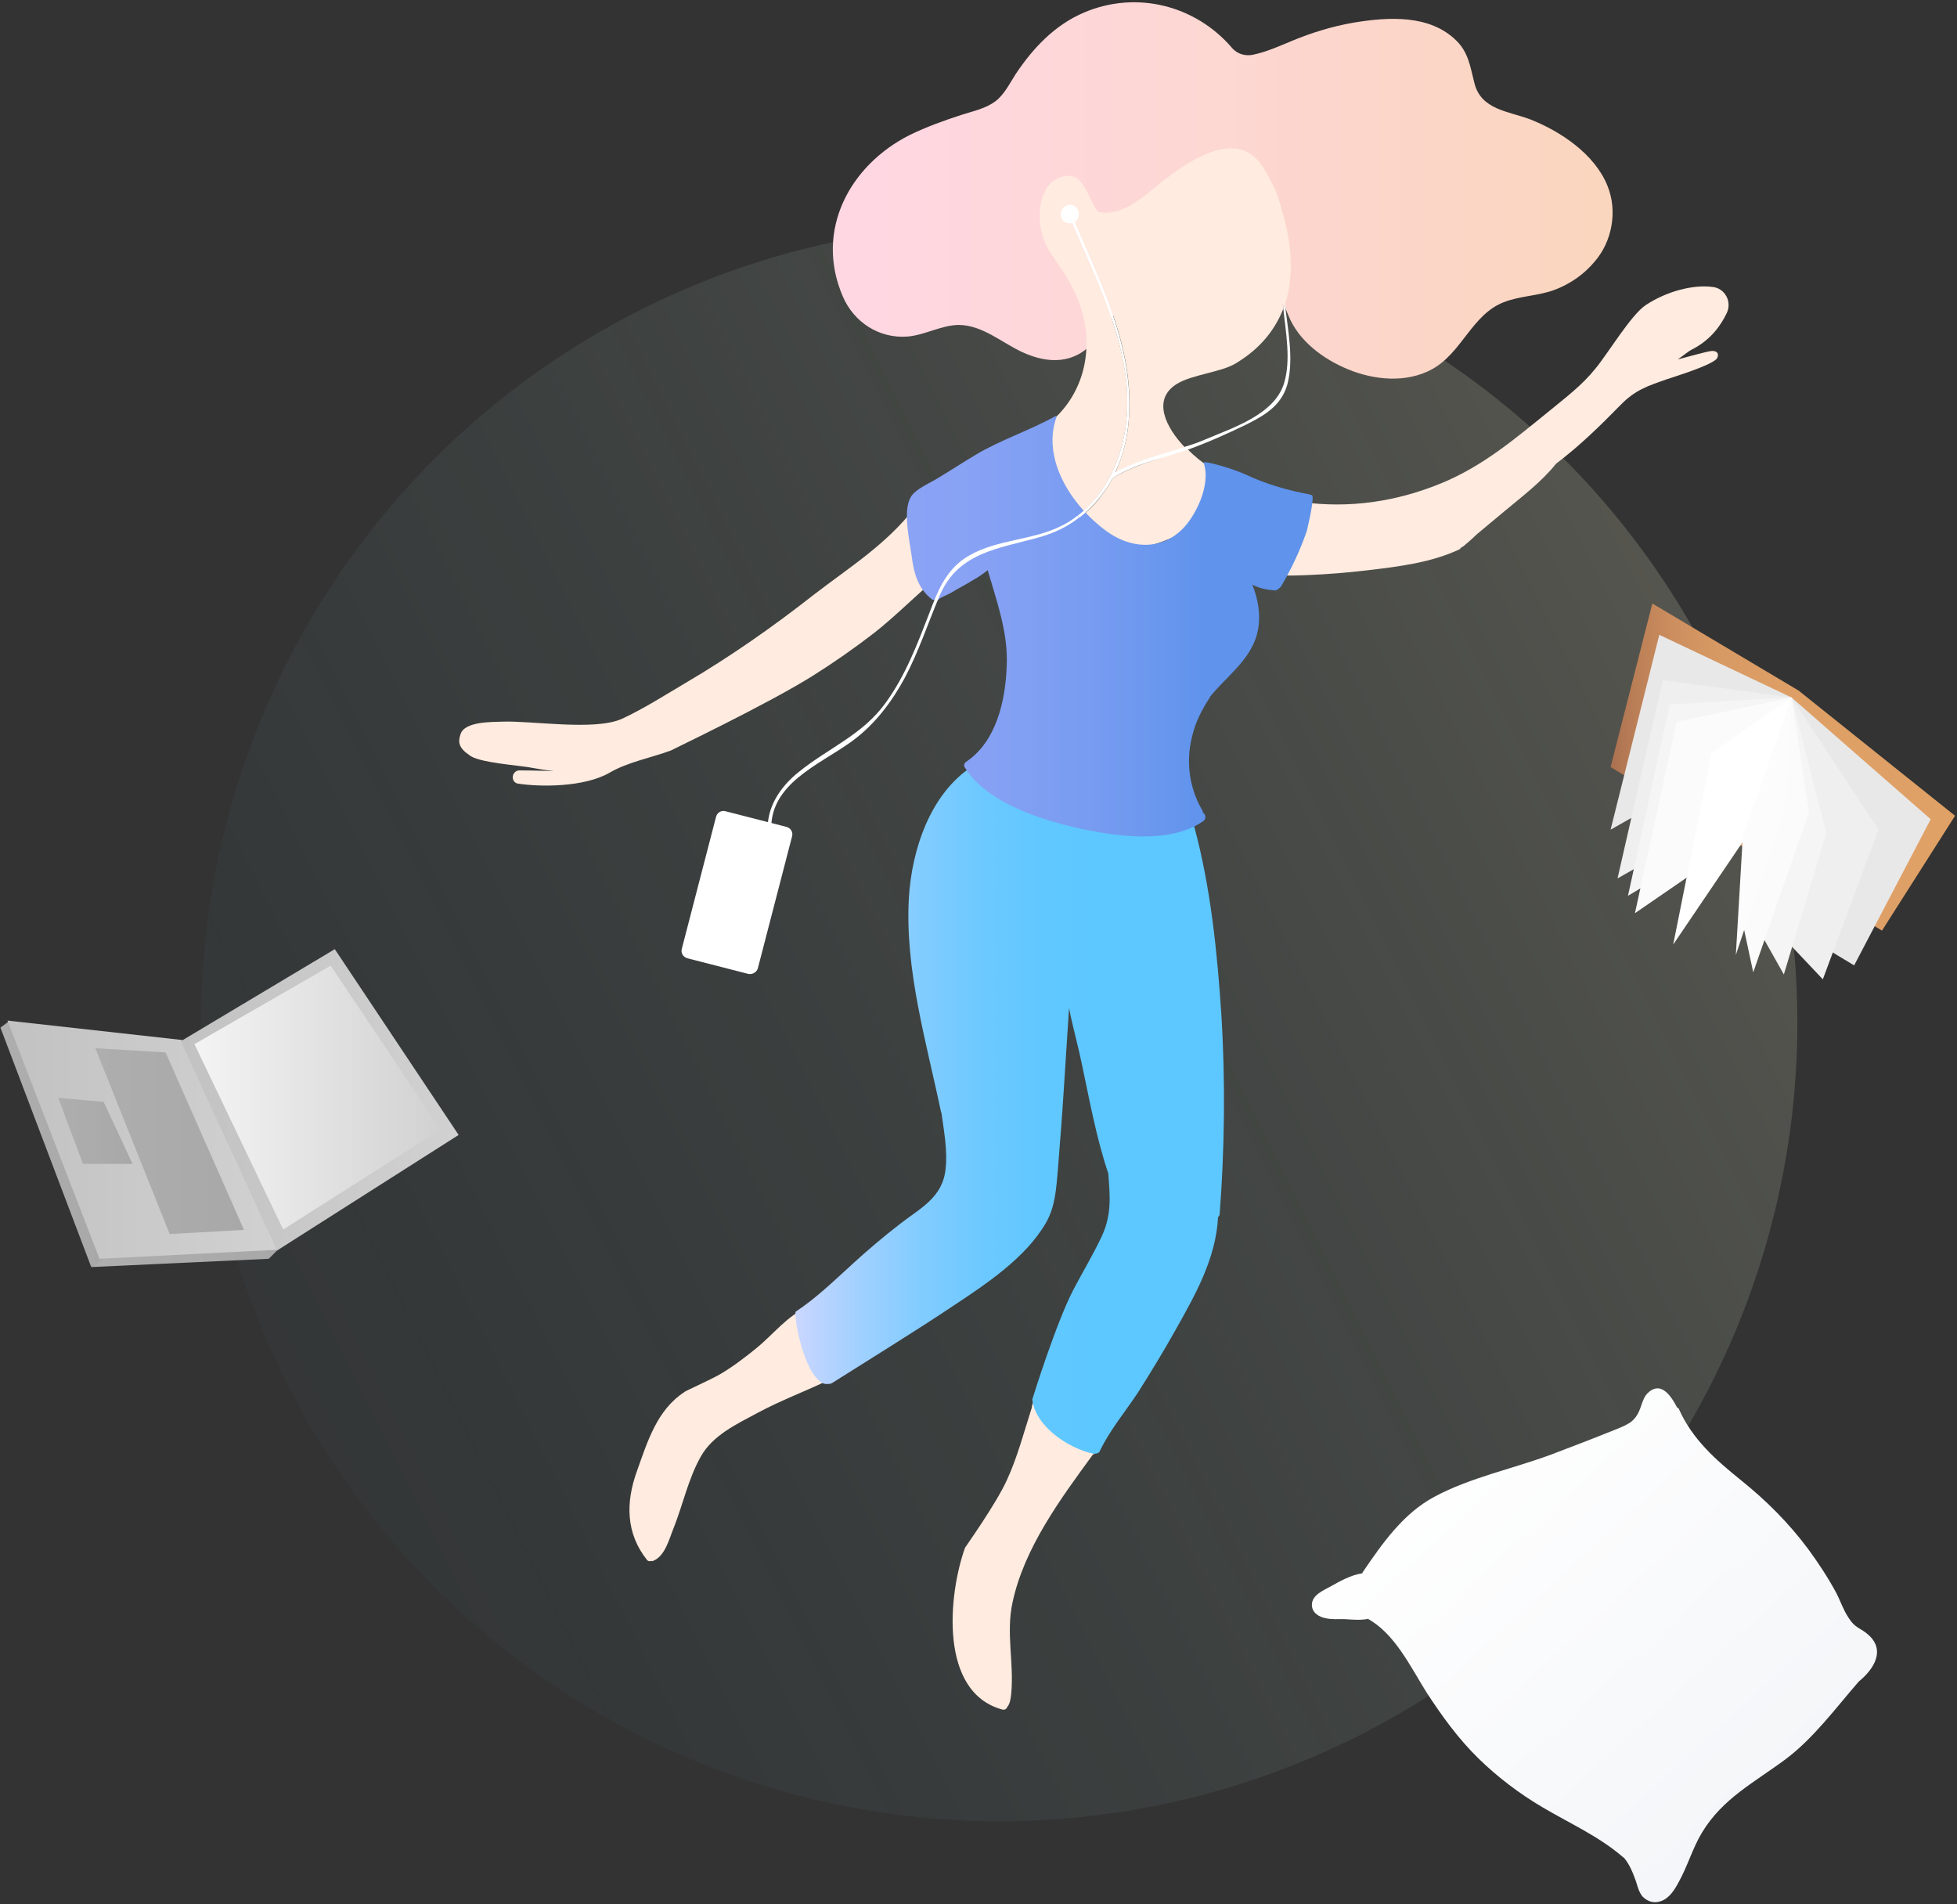 <?xml version="1.0" encoding="UTF-8"?>
<svg width="331px" height="322px" viewBox="0 0 331 322" version="1.1" xmlns="http://www.w3.org/2000/svg" xmlns:xlink="http://www.w3.org/1999/xlink">
    <rect x="0" y="0" width="331" height="322" fill="#333333" stroke="none"/>
    <!-- Generator: Sketch 49.3 (51167) - http://www.bohemiancoding.com/sketch -->
    <title>3</title>
    <desc>Created with Sketch.</desc>
    <defs>
        <linearGradient x1="-22.123%" y1="70.584%" x2="100%" y2="9.53%" id="linearGradient-1">
            <stop stop-color="#277B92" stop-opacity="0" offset="0%"></stop>
            <stop stop-color="#FFF5CC" stop-opacity="0.206" offset="100%"></stop>
        </linearGradient>
        <linearGradient x1="-0.062%" y1="50.325%" x2="100.003%" y2="50.325%" id="linearGradient-2">
            <stop stop-color="#FFD7E3" offset="5.299%"></stop>
            <stop stop-color="#FAD6BE" offset="100%"></stop>
        </linearGradient>
        <linearGradient x1="-0.097%" y1="50.136%" x2="100.015%" y2="50.136%" id="linearGradient-3">
            <stop stop-color="#CCD7FF" offset="0%"></stop>
            <stop stop-color="#C1D5FF" offset="3.573%"></stop>
            <stop stop-color="#9DD0FF" offset="16.68%"></stop>
            <stop stop-color="#81CCFF" offset="29.9%"></stop>
            <stop stop-color="#6DC9FF" offset="43.11%"></stop>
            <stop stop-color="#61C8FF" offset="56.33%"></stop>
            <stop stop-color="#5DC7FF" offset="69.57%"></stop>
        </linearGradient>
        <linearGradient x1="0%" y1="50%" x2="100%" y2="50%" id="linearGradient-4">
            <stop stop-color="#AEAEAE" offset="0%"></stop>
            <stop stop-color="#A8A8A8" offset="100%"></stop>
        </linearGradient>
        <linearGradient x1="0%" y1="49.989%" x2="99.856%" y2="49.989%" id="linearGradient-5">
            <stop stop-color="#AEAEAE" offset="0%"></stop>
            <stop stop-color="#A8A8A8" offset="100%"></stop>
        </linearGradient>
        <linearGradient x1="-0.047%" y1="50.004%" x2="100.076%" y2="50.004%" id="linearGradient-6">
            <stop stop-color="#C2C2C2" offset="0%"></stop>
            <stop stop-color="#D1D1D1" offset="100%"></stop>
        </linearGradient>
        <linearGradient x1="-0.046%" y1="50%" x2="100%" y2="50%" id="linearGradient-7">
            <stop stop-color="#C2C2C2" offset="0%"></stop>
            <stop stop-color="#D1D1D1" offset="100%"></stop>
        </linearGradient>
        <linearGradient x1="0%" y1="50.027%" x2="100.061%" y2="50.027%" id="linearGradient-8">
            <stop stop-color="#F4F4F4" offset="0%"></stop>
            <stop stop-color="#D1D1D1" offset="100%"></stop>
        </linearGradient>
        <linearGradient x1="142.947%" y1="128.424%" x2="22.295%" y2="8.876%" id="linearGradient-9">
            <stop stop-color="#EBEEF3" offset="0%"></stop>
            <stop stop-color="#FFFFFF" offset="100%"></stop>
        </linearGradient>
        <linearGradient x1="0.056%" y1="50.127%" x2="99.978%" y2="50.127%" id="linearGradient-10">
            <stop stop-color="#8CA3F5" offset="0%"></stop>
            <stop stop-color="#86A1F4" offset="20.7%"></stop>
            <stop stop-color="#759BF0" offset="48.76%"></stop>
            <stop stop-color="#5F93EC" offset="74.02%"></stop>
        </linearGradient>
        <linearGradient x1="0%" y1="50%" x2="100%" y2="50%" id="linearGradient-11">
            <stop stop-color="#AA7050" offset="0%"></stop>
            <stop stop-color="#BB7F57" offset="7.21%"></stop>
            <stop stop-color="#CC8E5E" offset="17.7%"></stop>
            <stop stop-color="#D79963" offset="30.76%"></stop>
            <stop stop-color="#DE9F66" offset="49.1%"></stop>
            <stop stop-color="#E0A167" offset="100%"></stop>
        </linearGradient>
    </defs>
    <g id="landing" stroke="none" stroke-width="1" fill="none" fill-rule="evenodd">
        <g id="How-ty" transform="translate(-829, -2157)">
            <g id="Group-22" transform="translate(120, 2050)">
                <g id="3" transform="translate(709, 107)">
                    <circle id="Oval-2" fill="url(#linearGradient-1)" cx="169" cy="173" r="135"></circle>
                    <path d="M271.854,31.353 C269.689,26.047 263.964,22.207 258.798,20.182 C255.098,18.786 250.49,18.576 249.373,14.038 C248.674,11.315 248.395,8.942 246.37,6.917 C241.832,2.379 234.711,2.867 228.846,3.845 C225.286,4.473 221.864,5.52 218.513,6.917 C216.489,7.755 214.324,8.732 212.09,9.221 C210.694,9.57 209.227,9.151 208.32,8.034 C202.246,0.982 192.332,-1.671 183.395,2.099 C178.438,4.194 174.738,8.104 171.805,12.502 C170.758,14.108 169.92,15.923 168.384,17.11 C166.709,18.367 164.614,18.786 162.659,19.414 C159.657,20.392 156.725,21.439 153.862,22.835 C143.739,27.932 137.734,38.963 142.552,50.134 C144.437,54.532 148.765,57.325 153.583,56.906 C156.515,56.627 159.168,55.021 162.101,54.951 C166.15,54.951 169.431,57.953 172.922,59.559 C177.321,61.584 181.719,61.584 185.071,57.744 C186.886,55.719 188.143,53.276 189.958,51.251 C192.262,48.738 195.055,46.643 198.126,45.177 C202.176,43.292 206.993,42.524 211.182,44.409 C215.302,46.224 216.279,49.436 217.885,53.276 C219.63,57.674 223.819,60.746 228.078,62.492 C232.547,64.307 237.923,64.796 242.251,62.422 C247.278,59.629 248.954,53.206 254.33,51.111 C257.192,49.994 260.264,50.064 263.127,48.947 C265.64,47.97 267.944,46.364 269.689,44.269 C272.622,40.918 273.669,35.751 271.854,31.353 Z" id="Shape" fill="url(#linearGradient-2)" fill-rule="nonzero"></path>
                    <g id="Group" transform="translate(175.715, 25.069)">
                        <path d="M33.303,36.305 C30.79,37.841 25.832,38.19 23.319,39.796 C19.06,42.449 21.504,47.197 24.715,50.548 C25.902,50.199 27.089,49.78 28.206,49.291 C32.814,47.336 39.866,45.102 41.472,39.796 C42.659,35.816 41.751,31.139 41.332,27.089 C40.075,30.44 37.632,33.722 33.303,36.305 Z" id="Shape"></path>
                        <path d="M14.103,50.059 C17.454,36.724 10.333,23.808 5.306,12.009 C5.166,11.729 5.585,11.45 5.725,11.799 C10.403,22.621 16.128,33.582 15.22,45.731 C15.011,49.012 14.173,52.084 12.916,54.877 C16.477,52.852 20.736,51.874 24.715,50.618 C21.504,47.266 19.06,42.519 23.319,39.866 C25.902,38.26 30.79,37.911 33.303,36.375 C37.632,33.792 40.005,30.51 41.332,27.159 C41.332,26.95 41.262,26.67 41.262,26.461 C41.262,26.251 41.541,26.251 41.611,26.461 C43.566,20.457 42.17,14.313 41.332,11.31 C40.634,8.867 40.355,7.54 39.098,5.306 C37.701,2.932 34.909,-5.446 21.015,5.516 C17.734,8.099 14.173,11.66 9.984,10.752 C8.099,8.378 7.68,3.561 3.7,4.887 C0.419,5.934 -0.209,10.263 0.279,13.335 C0.628,15.709 1.745,17.454 3.072,19.339 C5.027,22.132 6.633,24.925 7.47,28.276 C9.146,35.048 7.191,41.96 1.885,46.359 C1.815,46.429 1.815,46.429 1.745,46.498 C1.536,46.498 1.327,46.638 1.396,46.917 C1.885,52.224 3.351,58.088 6.563,62.277 C10.403,59.205 12.916,54.737 14.103,50.059 Z" id="Shape" fill="#FFEBDF" fill-rule="nonzero"></path>
                        <path d="M12.428,55.854 C11.031,58.437 9.216,60.741 6.842,62.487 C8.588,64.651 10.892,66.327 13.754,67.164 C16.826,68.072 19.968,67.025 23.04,65.629 C27.857,63.464 29.533,54.528 29.254,54.388 C29.184,54.248 28.765,53.829 28.555,53.69 C27.578,53.131 26.321,52.084 25.134,50.897 C24.087,51.246 22.97,51.665 21.853,51.944 C18.571,53.061 15.22,54.039 12.428,55.854 Z" id="Shape" fill="#FFEBDF" fill-rule="nonzero"></path>
                        <path d="M41.611,26.321 C41.541,26.531 41.472,26.81 41.332,27.019 C41.751,31.139 42.659,35.816 41.472,39.726 C39.866,45.032 32.814,47.266 28.206,49.221 C27.089,49.71 25.902,50.129 24.715,50.478 C24.855,50.618 24.995,50.757 25.204,50.967 C28.555,49.78 31.767,48.314 34.979,46.778 C38.19,45.172 40.983,43.566 42.03,39.936 C43.147,35.607 42.1,30.72 41.611,26.321 C41.611,26.391 41.611,26.391 41.611,26.321 Z" id="Shape" fill="#FFFFFF" fill-rule="nonzero"></path>
                        <path d="M41.262,26.391 C41.262,26.6 41.332,26.88 41.332,27.089 C41.402,26.88 41.541,26.6 41.611,26.391 C41.541,26.182 41.262,26.182 41.262,26.391 Z" id="Shape" fill="#FFEBDF" fill-rule="nonzero"></path>
                    </g>
                    <g id="Group" transform="translate(0, 47.741)" fill-rule="nonzero">
                        <path d="M138.642,180.079 C137.804,177.984 137.385,176.099 137.176,173.865 C137.455,173.586 137.106,173.097 136.687,173.237 C133.126,174.773 130.822,177.915 127.89,180.288 C126.005,181.824 123.91,183.43 121.746,184.687 C119.931,185.734 115.742,187.549 115.742,187.689 C111.134,190.691 109.528,195.997 107.713,201.094 C105.828,206.33 105.828,211.567 109.458,216.105 C109.668,216.314 109.877,216.314 110.087,216.244 C110.226,216.244 110.296,216.314 110.436,216.244 C112.53,215.407 113.159,212.544 113.996,210.519 C115.532,206.61 116.44,202.281 118.534,198.581 C120.559,194.95 124.678,193.065 128.169,191.18 C131.939,189.155 135.849,187.689 139.689,185.874 C139.689,185.874 139.759,185.874 139.759,185.804 C140.108,185.734 140.387,185.455 140.318,185.036 C139.968,183.291 139.34,181.685 138.642,180.079 Z" id="Shape" fill="#FFEBDF"></path>
                        <path d="M185.629,194.461 C183.744,193.763 181.719,193.484 180.044,192.227 C178.159,190.901 177.879,188.946 176.693,187.131 C176.483,186.781 175.855,186.712 175.645,187.131 C175.226,188.038 174.389,190.202 174.528,190.272 C173.202,194.392 172.085,198.72 170.269,202.63 C168.454,206.61 163.288,213.871 163.218,214.01 C160.355,222.039 158.819,238.516 169.571,241.379 C169.99,241.449 170.269,241.239 170.339,240.96 C170.828,240.471 170.967,239.424 171.037,238.656 C171.526,233.489 170.13,228.463 171.247,223.296 C173.202,214.08 179.346,205.772 184.861,198.232 C185.14,198.371 187.793,195.299 185.629,194.461 Z" id="Shape" fill="#FFEBDF"></path>
                        <path d="M206.574,123.806 C205.876,113.194 204.759,102.232 201.966,91.969 C202.106,91.55 202.036,90.992 201.478,90.852 C198.266,90.014 194.985,90.014 191.773,89.456 C188.841,88.967 185.978,88.199 183.116,87.501 C177.111,86.105 170.269,85.267 165.242,81.497 C164.893,81.287 164.544,81.566 164.474,81.846 C157.283,86.523 154.211,96.019 153.723,104.117 C153.024,116.266 156.725,128.623 159.168,140.353 C159.168,140.423 159.238,140.423 159.238,140.492 C159.657,143.564 160.285,146.846 159.936,149.918 C159.448,154.805 155.677,156.55 152.187,159.273 C149.394,161.438 146.741,163.672 144.158,166.046 C141.086,168.838 138.083,171.771 134.593,174.075 C134.174,174.354 135.779,184.617 139.27,186.223 C139.55,186.363 140.457,186.363 140.736,186.153 C147.579,181.824 154.421,177.635 161.123,173.167 C166.709,169.467 173.481,164.998 176.902,159.064 C178.508,156.271 178.647,153.199 178.927,150.057 C179.276,145.659 179.625,141.26 179.904,136.862 C180.183,132.184 180.532,127.506 180.812,122.759 C181.44,125.901 182.348,129.112 182.976,132.184 C184.303,138.398 185.42,144.681 187.444,150.686 C187.724,154.316 188.073,157.598 186.397,161.228 C184.931,164.37 183.116,167.372 181.51,170.444 C178.578,176.099 174.598,188.876 174.598,188.946 C175.157,193.554 180.742,197.184 184.861,198.092 C185.001,198.162 185.839,198.092 185.978,197.743 C187.654,194.182 190.307,191.04 192.471,187.759 C194.636,184.338 196.73,180.917 198.685,177.426 C202.106,171.352 205.667,165.138 206.016,158.086 C206.156,157.947 206.295,157.807 206.295,157.528 C207.133,146.497 207.273,135.116 206.574,123.806 Z" id="Shape" fill="url(#linearGradient-3)"></path>
                        <path d="M278.347,3.859 C275.833,5.535 271.784,12.307 269.829,14.611 C267.525,17.474 264.872,19.429 262.079,21.733 C256.215,26.48 250.909,31.018 243.857,33.951 C236.247,37.093 228.288,38.279 220.119,37.162 C217.745,34.719 209.297,49.869 214.464,49.311 C214.534,49.311 214.603,49.241 214.673,49.241 C216.698,49.73 218.862,49.59 221.027,49.52 C224.518,49.38 228.008,49.101 231.499,48.682 C236.666,48.054 241.972,47.426 246.789,45.191 C246.929,45.122 246.999,45.052 247.069,44.912 C247.488,44.703 247.837,44.354 248.186,44.074 C248.744,43.586 249.233,43.167 249.791,42.608 C251.327,41.351 252.863,40.025 254.399,38.768 C257.402,36.255 260.753,33.741 263.196,30.669 C263.196,30.669 263.196,30.669 263.196,30.669 C267.176,27.667 270.597,24.316 274.088,20.755 C276.532,18.242 278.626,17.544 281.838,16.427 C283.444,15.868 289.029,14.192 290.286,13.006 C290.565,12.796 290.984,11.609 289.587,11.609 C288.82,11.609 284.421,12.936 283.793,13.006 C284.7,12.447 285.468,11.679 286.376,11.26 C289.518,9.584 291.123,7.141 292.031,5.256 C293.009,3.301 291.752,0.997 289.657,0.787 C286.516,0.369 282.047,1.416 278.347,3.859 Z" id="Shape" fill="#FFEBDF"></path>
                        <path d="M158.47,48.473 C158.121,48.333 157.842,47.914 157.772,47.495 C157.632,46.169 157.702,44.773 157.562,43.865 C157.423,42.538 157.562,40.095 156.934,38.768 C156.585,38 156.096,37.861 155.608,38.07 C155.328,37.861 154.979,37.861 154.7,38.14 C149.883,44.354 143.669,48.194 137.595,52.871 C130.753,58.247 123.561,63.274 116.091,67.673 C112.53,69.767 108.969,72.071 105.199,73.817 C100.591,75.911 89.839,74.096 84.882,74.305 C83.277,74.375 78.599,74.236 77.901,76.4 C77.621,77.307 77.202,78.494 79.297,79.891 C80.693,81.287 88.234,81.706 90.049,82.125 C91.236,82.334 92.423,82.544 93.61,82.614 C93.47,82.683 90.049,82.544 87.885,82.544 C86.558,82.544 86.279,84.429 87.535,84.778 C87.605,84.778 87.605,84.778 87.605,84.778 C91.096,85.337 98.776,85.476 103.175,82.893 C106.177,81.147 110.226,80.379 113.438,79.193 C113.508,79.123 129.775,71.373 137.455,66.556 C141.016,64.321 144.507,61.878 147.858,59.295 C151.139,56.711 154.072,53.779 157.213,51.056 C157.353,50.916 157.493,50.847 157.632,50.777 C157.912,50.707 158.191,50.428 158.261,50.148 C158.4,50.079 158.47,49.939 158.61,49.869 C159.378,49.45 159.029,48.752 158.47,48.473 Z" id="Shape" fill="#FFEBDF"></path>
                        <path d="M126.563,116.964 L116.231,114.311 C115.532,114.101 115.113,113.403 115.323,112.705 L121.118,90.363 C121.327,89.665 122.025,89.246 122.724,89.456 L133.057,92.109 C133.755,92.318 134.174,93.016 133.964,93.715 L128.169,116.056 C127.96,116.685 127.262,117.104 126.563,116.964 Z" id="Shape" fill="#FFFFFF"></path>
                        <g id="Group-5" transform="translate(0, 112.778)">
                            <polygon id="Shape" fill="url(#linearGradient-4)" points="45.455 52.363 15.433 53.76 17.528 52.084 47.549 50.269"></polygon>
                            <polygon id="Shape" fill="url(#linearGradient-5)" points="17.458 52.433 15.433 53.76 0.073 13.265 1.679 12.078"></polygon>
                            <polygon id="Shape" fill="url(#linearGradient-6)" points="47.06 50.827 16.829 52.363 1.26 12.078 30.793 15.36"></polygon>
                            <polygon id="Shape" fill="url(#linearGradient-7)" points="77.571 31.418 46.851 50.967 30.583 15.569 56.625 0"></polygon>
                            <polygon id="Shape" fill="url(#linearGradient-8)" points="74.499 30.51 47.898 47.406 32.887 16.058 55.927 2.793"></polygon>
                            <polygon id="Shape" fill="url(#linearGradient-4)" points="41.266 47.476 28.698 48.174 16.131 16.756 28 17.454"></polygon>
                            <polygon id="Shape" fill="url(#linearGradient-4)" points="22.415 36.305 14.037 36.305 9.848 25.134 17.528 25.832"></polygon>
                        </g>
                        <path d="M316.006,228.73 C314.61,227.473 313.842,227.753 312.585,225.728 C311.747,224.471 311.258,222.935 310.56,221.609 C309.164,219.025 307.558,216.582 305.813,214.208 C302.531,209.809 298.761,206.039 294.502,202.618 C290.174,199.127 286.264,195.706 283.96,190.54 C283.89,190.4 283.82,190.33 283.681,190.33 C282.494,188.026 280.748,185.722 278.584,187.957 C278.025,188.585 277.816,189.353 277.537,190.121 C276.699,192.565 275.651,193.053 273.208,194.031 C269.577,195.497 265.947,196.893 262.247,198.29 C255.823,200.663 248.702,202.13 242.698,205.341 C237.391,208.134 233.831,213.231 230.549,218.048 C230.48,218.188 230.41,218.257 230.41,218.327 C228.525,218.606 226.64,219.654 225.034,220.561 C223.917,221.19 221.962,221.958 221.892,223.564 C221.822,224.96 223.079,225.728 224.266,225.937 C225.243,226.147 226.29,226.077 227.338,226.077 C228.594,226.147 229.921,226.286 231.178,226.077 C231.248,226.077 231.248,226.077 231.317,226.007 C235.925,228.521 238.578,234.176 241.301,238.504 C243.885,242.484 246.677,246.324 250.028,249.605 C253.31,252.817 257.01,255.61 260.92,257.914 C265.528,260.637 270.415,262.801 274.465,266.292 C274.534,266.362 274.604,266.432 274.674,266.432 C275.651,267.618 276.14,268.875 276.699,270.411 C276.978,271.319 277.187,272.226 277.816,272.994 C278.723,273.902 279.771,274.181 280.958,273.762 C282.354,273.274 283.262,271.807 283.89,270.621 C285.426,267.898 286.264,264.826 287.87,262.173 C291.36,256.378 296.806,253.655 302.043,249.745 C306.79,246.184 310.56,241.018 314.4,236.619 C316.983,234.525 318.938,231.313 316.006,228.73 Z" id="Shape" fill="url(#linearGradient-9)"></path>
                        <path d="M221.864,35.976 C221.725,35.976 221.585,35.906 221.515,35.906 C221.446,35.836 221.376,35.836 221.306,35.836 C217.606,35.138 214.045,34.09 210.624,32.485 C208.529,31.507 203.433,30.041 203.572,30.53 C204.899,34.09 202.246,39.676 199.732,41.98 C195.962,45.471 191.005,44.912 187.095,42.05 C181.37,37.861 176.413,30.32 178.508,23.339 C178.578,23.199 178.857,22.431 178.508,22.64 C174.249,25.014 169.152,26.69 164.963,29.203 C162.869,30.46 160.844,31.786 158.749,33.043 C157.493,33.881 154.77,34.928 154.002,36.394 C152.675,38.768 153.862,43.795 154.211,46.378 C154.56,49.171 155.259,51.754 157.562,53.57 C157.702,53.709 157.912,53.709 158.051,53.709 C158.051,53.709 158.051,53.779 158.121,53.779 C158.121,53.779 158.121,53.779 158.121,53.779 C158.33,53.919 158.68,53.779 158.819,53.57 C158.959,53.36 160.355,52.802 160.565,52.662 C161.123,52.383 161.612,52.034 162.17,51.754 C163.288,51.126 164.405,50.498 165.522,49.799 C166.01,49.45 166.569,49.101 167.058,48.682 C168.594,53.988 170.549,59.295 170.269,64.95 C170.06,70.745 168.524,77.657 163.427,81.078 C162.938,81.427 163.008,81.915 163.288,82.195 C166.918,87.99 176.064,90.922 182.418,92.318 C188.701,93.715 197.917,95.041 203.502,91.131 C204.131,90.712 203.852,89.875 203.433,89.665 C203.433,89.526 203.433,89.386 203.363,89.316 C200.989,85.267 200.5,80.519 201.827,76.051 C202.455,73.747 203.572,71.862 204.759,69.977 C207.203,66.974 210.484,64.601 212.09,60.97 C213.486,57.828 213.067,54.268 211.811,51.126 C212.998,51.754 214.324,52.034 215.721,52.103 C216,52.103 216.558,51.615 216.698,51.405 C218.443,48.403 219.91,45.331 221.027,42.05 C221.306,40.863 222.423,36.115 221.864,35.976 Z" id="Shape" fill="url(#linearGradient-10)"></path>
                    </g>
                    <g id="Group-4" transform="translate(272.319, 101.776)" fill-rule="nonzero">
                        <polygon id="Shape" fill="url(#linearGradient-11)" points="45.993 55.605 0.089 27.945 7.151 0.284 31.868 14.997 58.351 36.184"></polygon>
                        <polygon id="Shape" fill="#E8E8E8" points="41.285 61.49 26.572 52.603 30.691 16.174 54.232 36.772"></polygon>
                        <polygon id="Shape" fill="#EFEFEF" points="35.988 63.844 25.983 53.251 30.691 16.174 45.404 38.538"></polygon>
                        <polygon id="Shape" fill="#F5F5F5" points="29.397 63.02 24.218 53.839 30.691 16.174 36.576 39.126"></polygon>
                        <polygon id="Shape" fill="#FBFBFB" points="24.218 62.667 22.452 54.428 30.691 16.174 33.634 35.595"></polygon>
                        <polygon id="Shape" fill="#E8E8E8" points="17.744 28.533 0.089 38.538 8.328 5.581 30.691 16.174"></polygon>
                        <polygon id="Shape" fill="#EFEFEF" points="18.921 36.772 1.266 46.777 8.916 13.232 30.691 16.174"></polygon>
                        <polygon id="Shape" fill="#F5F5F5" points="20.687 39.126 3.031 49.72 10.093 17.351 30.691 16.174"></polygon>
                        <polygon id="Shape" fill="#FBFBFB" points="23.041 39.715 4.208 52.662 11.27 20.294 30.691 16.174"></polygon>
                        <polygon id="Shape" fill="#FFFFFF" points="23.041 39.715 10.682 57.959 17.155 25.591 30.691 16.174"></polygon>
                        <polygon id="Shape" fill="#FCFCFC" points="21.275 59.724 22.452 39.715 30.691 16.174 29.514 35.007"></polygon>
                    </g>
                    <path d="M179.485,88.952 C174.598,91.396 168.803,91.187 163.986,93.91 C160.146,96.074 158.68,99.704 157.213,103.614 C155.189,108.85 153.164,114.226 149.813,118.834 C145.903,124.28 140.178,126.445 135.081,130.564 C131.87,133.147 129.566,136.638 129.845,140.897 C129.845,141.316 130.543,141.316 130.473,140.897 C129.845,132.519 138.642,129.377 144.227,125.258 C147.997,122.465 150.79,118.765 153.024,114.645 C155.398,110.177 156.934,105.429 158.889,100.821 C162.031,93.351 168.943,92.792 175.855,90.838 C178.368,90.139 180.602,89.022 182.487,87.556 C182.418,87.416 182.278,87.347 182.208,87.207 C181.44,87.905 180.463,88.464 179.485,88.952 Z" id="Shape" fill="#FFFFFF" fill-rule="nonzero"></path>
                    <path d="M180.951,37.776 C182.976,37.776 182.976,34.634 180.951,34.634 C178.927,34.704 178.927,37.776 180.951,37.776 Z" id="Shape" fill="#FFFFFF" fill-rule="nonzero"></path>
                    <path d="M188.631,79.876 C189.958,77.083 190.726,73.942 190.935,70.73 C191.773,58.582 186.048,47.62 181.44,36.799 C181.3,36.519 180.882,36.729 181.021,37.008 C186.048,48.807 193.1,61.793 189.818,75.059 C188.631,79.737 186.118,84.275 182.278,87.207 C182.348,87.347 182.487,87.416 182.557,87.556 C184.861,85.741 186.746,83.507 188.143,80.923 C191.005,79.038 194.356,78.061 197.708,77.083 C198.825,76.734 199.872,76.385 200.989,76.036 C200.849,75.897 200.71,75.757 200.5,75.548 C196.451,76.874 192.192,77.851 188.631,79.876 Z" id="Shape" fill="#FFFFFF" fill-rule="nonzero"></path>
                </g>
            </g>
        </g>
    </g>
</svg>